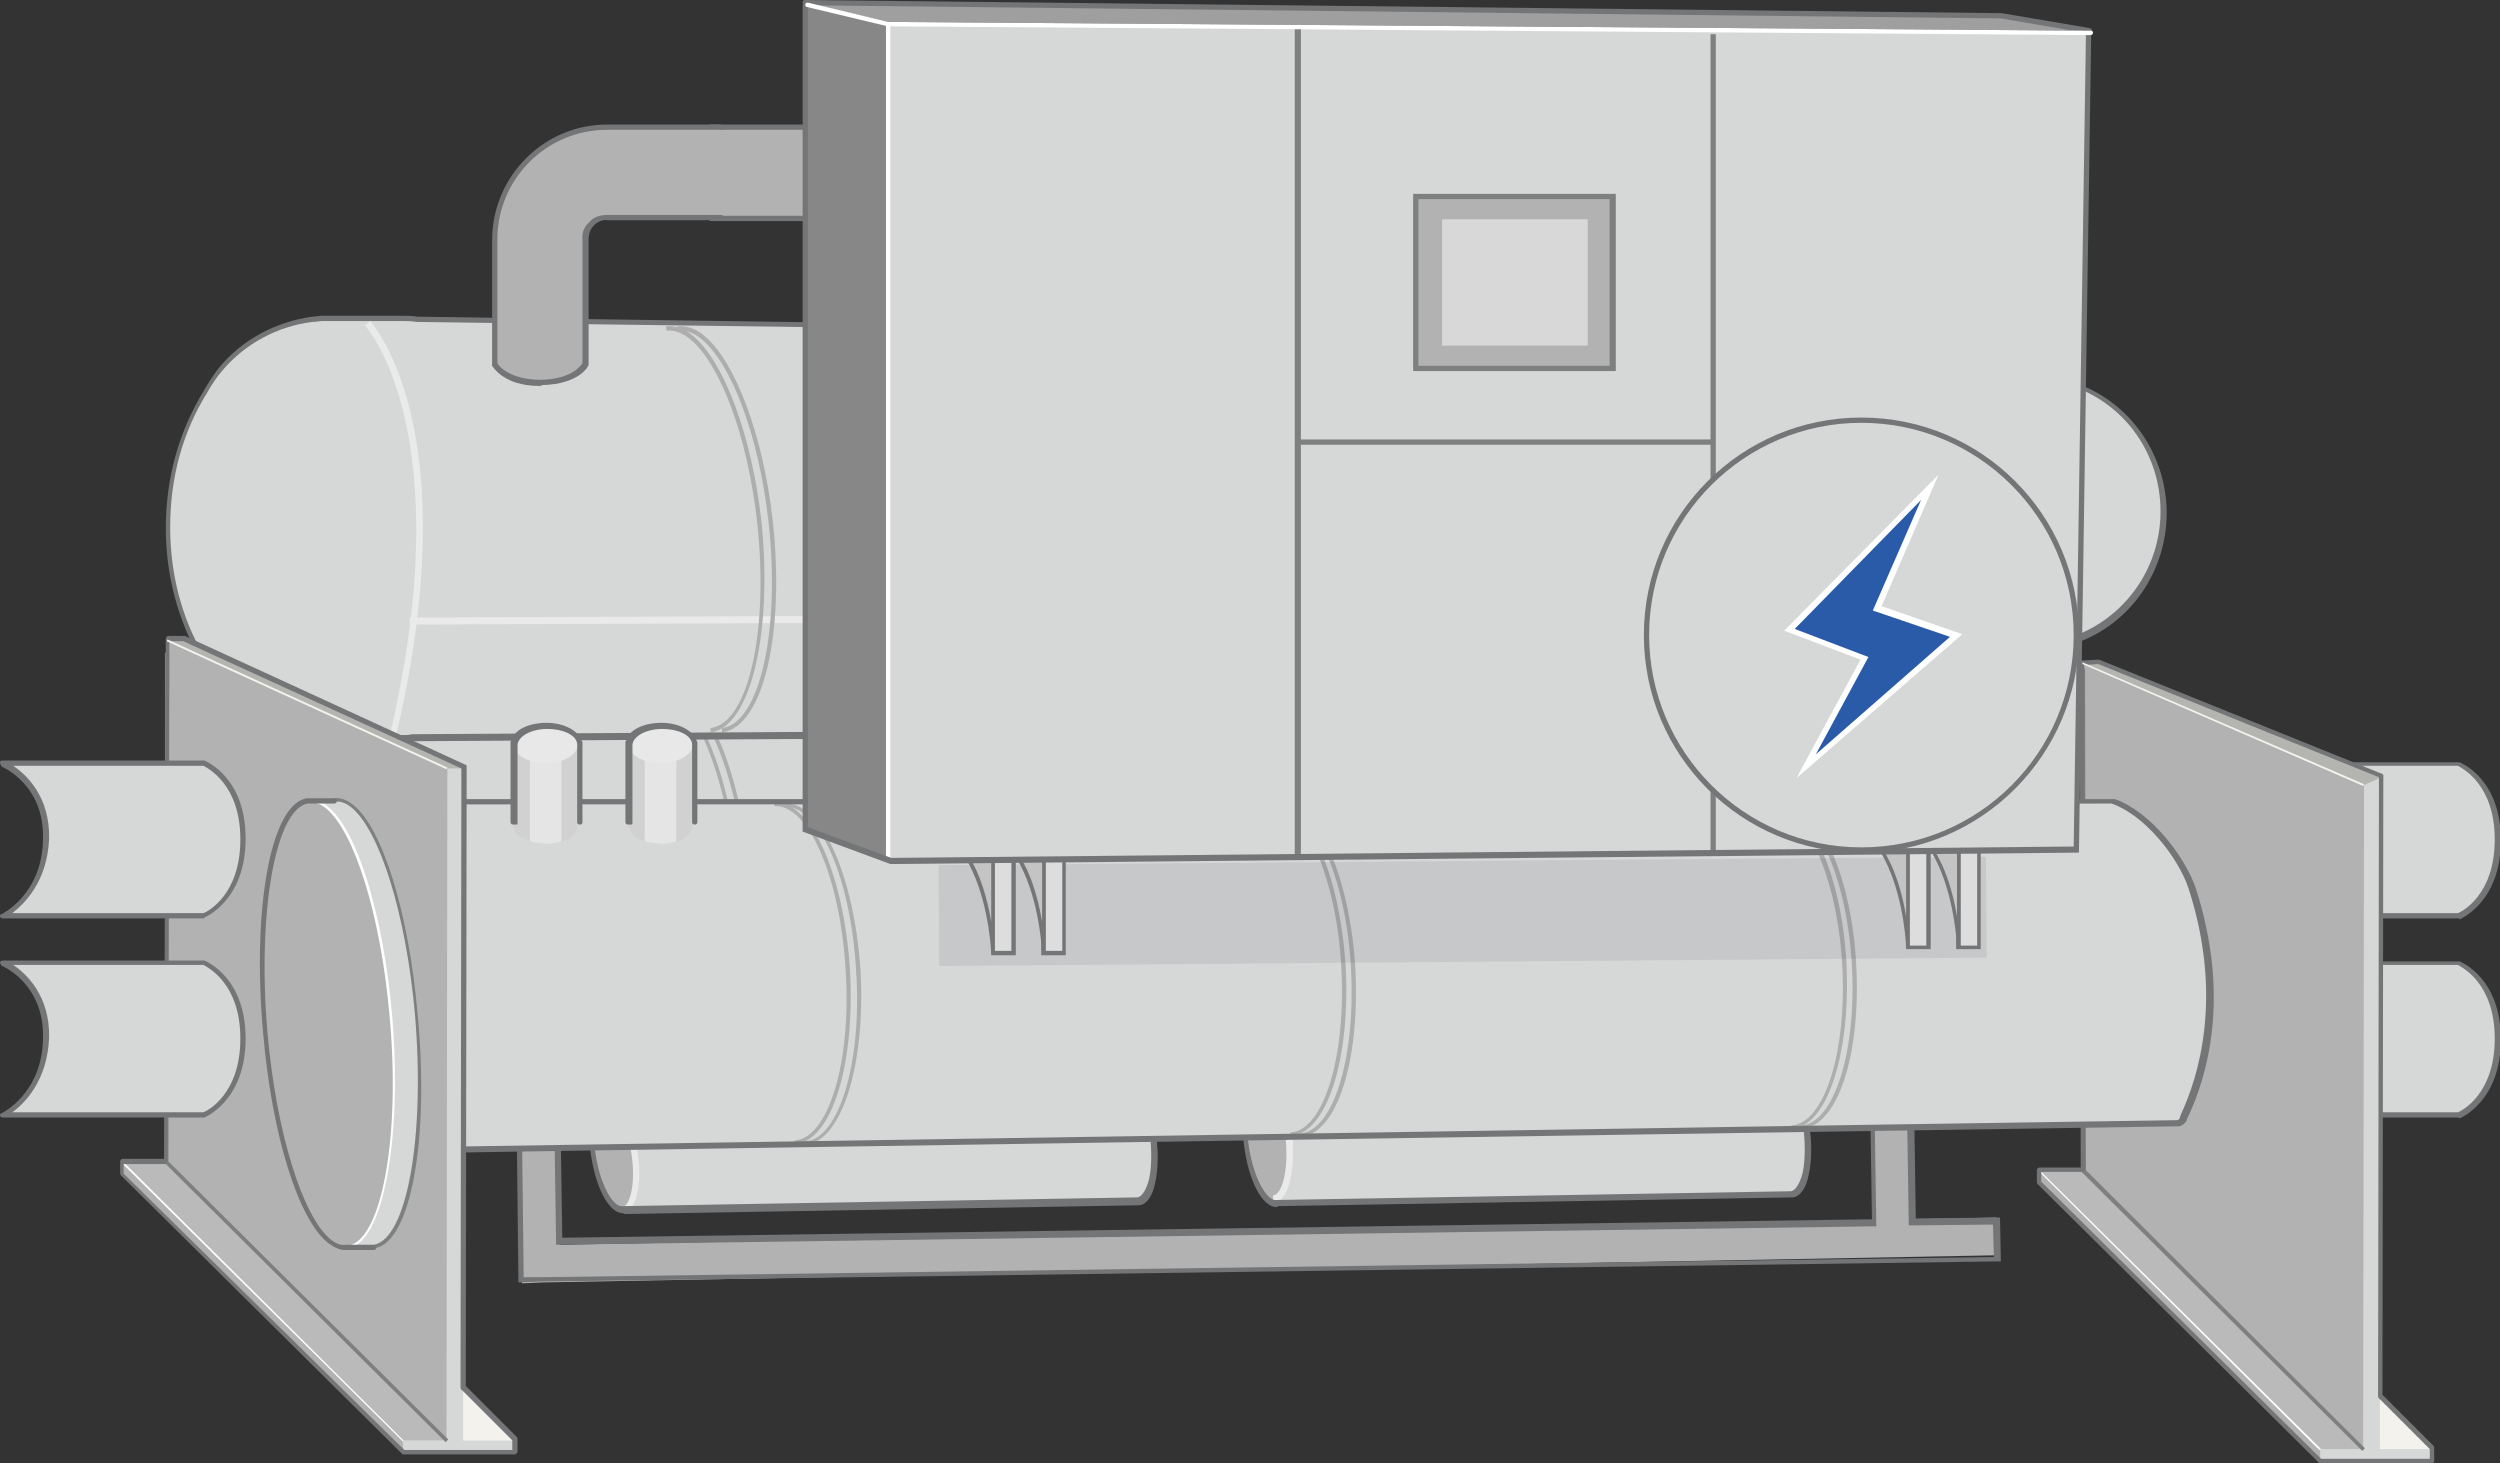 <svg version="1.1" id="图层_1" xmlns="http://www.w3.org/2000/svg" x="0" y="0" width="285" height="166.8" xml:space="preserve"><rect width="100%" height="100%" fill="#333333" stroke="none"/><style>.st0{fill:#d6d7d7}.st1{fill:#747577}.st2{fill:#f3f2ed}.st3{fill:#b2b2b2}.st4{fill:#b4b5b1}.st5{fill:#bababa}.st6{fill:#fff}.st7{fill:#7e7f7f}.st8{fill:#7a7b76}.st9{fill:#adadad}.st10{fill:#eaeaea}.st12{fill:#d1d1d1}.st13{fill:#e5e5e5}.st14{fill:#e8e8e8}.st16{fill:#ddd}.st17{fill:#c4c4c4}</style><switch><g><path class="st0" d="M280.3 104.4h-22.9s4.7-2.1 4.9-8.8c.2-6.6-4.9-8.6-4.9-8.6h22.9s4.5 1.8 4.5 8.7-4.5 8.7-4.5 8.7z"/><path class="st1" d="M280.3 104.7h-22.9c-.1 0-.3-.1-.3-.2s0-.3.2-.3c0 0 4.6-2.2 4.7-8.5.2-6.3-4.7-8.3-4.7-8.3-.1-.1-.2-.2-.2-.3 0-.1.2-.2.3-.2h23c.2.1 4.7 1.9 4.7 8.9s-4.5 8.9-4.7 9l-.1-.1zm-21.9-.6h21.8c.5-.2 4.2-2.1 4.2-8.4 0-6.3-3.7-8.1-4.2-8.4h-21.7c1.5 1 4.2 3.5 4.1 8.3-.2 4.9-2.8 7.4-4.2 8.5z"/><path class="st0" d="M280.3 127.1h-22.9s4.7-2.1 4.9-8.8c.2-6.6-4.9-8.6-4.9-8.6h22.9s4.5 1.8 4.5 8.7-4.5 8.7-4.5 8.7z"/><path class="st1" d="M280.3 127.4h-22.9c-.1 0-.3-.1-.3-.2s0-.3.2-.3c0 0 4.6-2.2 4.7-8.5.2-6.3-4.7-8.3-4.7-8.3-.1-.1-.2-.2-.2-.3 0-.1.2-.2.3-.2h23c.2.1 4.7 1.9 4.7 8.9s-4.5 8.9-4.7 9l-.1-.1zm-21.9-.6h21.8c.5-.2 4.2-2.1 4.2-8.4 0-6.3-3.7-8.1-4.2-8.4h-21.7c1.5 1 4.2 3.5 4.1 8.3-.2 4.9-2.8 7.5-4.2 8.5z"/><path class="st2" d="M271.3 159.3v5.9l.2-76.6-32.2-13h-1.9v57.9h-4.9v1.5l32 31.7h12.7v-1.5z"/><path class="st0" d="M271.5 88.6l-32.2-13h-1.9l.1 57.9h-5v1.5l32 31.7h12.7v-1.5h-5.9z"/><path class="st3" d="M269.5 89.5l-32.1-13.9.1 57.9 31.9 31.7z"/><path class="st4" d="M271.5 88.6l-2 .9-32.1-13.9h1.9z"/><path class="st5" d="M269.4 165.2h-4.9l-32-31.7h5z"/><path class="st3" d="M264.5 166.7l-32-31.7v-1.5l32 31.7z"/><path class="st6" d="M264.4 165.3l-31.9-31.7.1-.1 32 31.7z"/><path class="st7" d="M269.3 165.4l-32-31.8v-.1l-.1-57.3h.5l.1 57.2 31.8 31.7z"/><path class="st1" d="M277.2 166.8h-12.7c-.1 0-.2 0-.2-.1l-32-31.7s-.1-.1-.1-.2v-1.4c0-.1.1-.3.3-.3h4.7l-.1-57.5c0-.1.1-.2.2-.3l1.9-.1h.1l32.2 13c.1 0 .2.1.2.2l-.1 70.6 5.8 5.8s.1.1.1.2v1.5c0 .2-.1.3-.3.3zm-12.6-.5H277v-1.1l-5.7-5.7s-.1 0-.1-.1c0 0-.1-.1-.1-.2l.1-70.6-32-12.9-1.6.1.1 57.5c0 .1 0 .1-.1.2s-.1.1-.2.1h-4.7v1.1l31.9 31.6z"/><path class="st2" d="M269.4 89.6l-32-13.9v-.2l32.1 13.9z"/><path class="st3" d="M227.7 143.1l-.1-4.3-9.6.2-.2-13.2h-4.4l.2 13.3-149.8 2.8-.3-13.2h-4.4l.4 17.6 2.2-.1z"/><path class="st1" d="M59.1 146.2l-.2-18.2 5-.1.2 13.2 149.3-2.1-.2-13.2 5-.1.2 13.2 9.6-.1.1 5h-.3l-166.3 2.3-2.4.1zm.4-17.5l.2 16.9h2.2l165.4-2.3-.1-3.7-9.6.1-.2-13.2-3.7.1.2 13.2h-.3l-150.2 2.1-.2-13.2h-3.7z"/><path class="st0" d="M23.8 119.5c-.2 0-.4-.1-.5-.2-.2-.2-.2-.4-.2-.6l1.1-41.4c0-.4.4-.8.8-.8l199.8-1.1h.2c3.9 1.2 6.8 3.6 8.6 7.2 5.5 11-.6 28.9-.8 29.7-.1.3-.4.5-.7.5-.1.2-208.3 6.7-208.3 6.7z"/><path class="st1" d="M23.8 119.8c-.3 0-.5-.1-.7-.3-.2-.2-.3-.5-.3-.8l1.1-41.4c0-.6.5-1.1 1.1-1.1l199.8-1.1h.3c4 1.2 6.9 3.7 8.8 7.4 5.6 11.1-.5 29.2-.8 30-.1.4-.5.7-1 .7l-208.3 6.6zm200.9-44c-.3 0-197.8 1-199.8 1.1-.2 0-.4.2-.5.4l-1.1 41.4c0 .1 0 .2.1.3.1.1.2.1.3.1 1.7-.1 206.1-6.4 208.2-6.5.2 0 .4-.1.4-.3.3-.8 6.3-18.6.8-29.5-1.8-3.5-4.6-5.9-8.4-7.1.1.1.1.1 0 .1z"/><path class="st8" d="M132.4 117.3l-.1-.5c3.9-.5 6.1-9.8 4.8-20.8-1.2-10.8-5.3-19.2-9.1-19.2h-.3l-.1-.5c4.2-.5 8.6 8.1 9.9 19.6 1.4 11.6-.8 20.9-5.1 21.4z"/><path class="st8" d="M131.2 117.3l-.1-.5c3.9-.5 6.1-9.8 4.8-20.8-1.2-10.8-5.3-19.2-9.1-19.2h-.3l-.1-.5c4.3-.5 8.6 8.1 9.9 19.6 1.4 11.6-.8 20.9-5.1 21.4z"/><path class="st9" d="M80.1 118.7l-.1-.5c3.9-.5 6.1-9.8 4.8-20.8-1.3-11-5.5-19.7-9.4-19.2l-.1-.5c4.2-.5 8.6 8.1 9.9 19.6 1.4 11.6-.9 20.9-5.1 21.4z"/><path class="st9" d="M78.9 118.7l-.1-.5c3.9-.5 6.1-9.8 4.8-20.8-1.3-11-5.5-19.7-9.4-19.2l-.1-.5h.3c4.1 0 8.3 8.5 9.6 19.6 1.4 11.6-.9 20.9-5.1 21.4z"/><path class="st8" d="M189.9 113.6l-.1-.5c3.8-.4 5.9-9.6 4.7-20.3-1.2-10.5-5.2-18.8-8.9-18.8h-.3l-.1-.5c4.2-.5 8.4 7.9 9.7 19.1 1.4 11.3-.9 20.5-5 21z"/><path class="st8" d="M188.7 113.6l-.1-.5c3.8-.4 5.9-9.6 4.7-20.3-1.2-10.8-5.3-19.2-9.1-18.8l-.1-.5c4.2-.5 8.4 7.9 9.7 19.1 1.3 11.3-.9 20.5-5.1 21z"/><path class="st0" d="M127.9 122.5l-58.7.9c-1.4.2-2.2 3.6-1.7 7.6.5 4 2.1 7.1 3.6 6.9l58.7-.9c1.4-.2 2.2-3.6 1.7-7.6-.6-4-2.2-7.1-3.6-6.9z"/><ellipse transform="rotate(-7.52 69.79 130.725)" class="st3" cx="69.8" cy="130.7" rx="2.4" ry="7.3"/><path class="st10" d="M70.9 138.3l-.1-.6c1-.1 1.7-2.6 1.2-6.1-.5-3.4-2-5.7-2.9-5.6l-.1-.6c1.8-.2 3.3 3 3.7 6.1.5 3.1 0 6.6-1.8 6.8z"/><path class="st1" d="M71 138.3c-1.6 0-3.2-3-3.7-7.2-.3-2-.2-3.9.1-5.3.3-1.6 1-2.5 1.8-2.6l58.7-.9c1.7-.2 3.4 2.9 3.9 7.2.3 2 .2 3.9-.1 5.3-.3 1.6-1 2.5-1.8 2.6l-58.7 1c-.1-.1-.2-.1-.2-.1zm57-15.5s-.1 0 0 0h-.1l-58.7.9c-.5.1-1 .9-1.3 2.1-.3 1.4-.3 3.2-.1 5.1.5 4.1 2.1 6.8 3.2 6.6l58.7-1c.5-.1 1-.9 1.3-2.1.3-1.4.3-3.2.1-5.1-.5-3.8-2-6.5-3.1-6.5zm-.1-.3z"/><path class="st0" d="M202.4 121.6l-58.7 1.2c-1.4.2-2.2 3.6-1.6 7.6.5 4 2.2 7.1 3.6 6.9l58.7-1.2c1.4-.2 2.2-3.6 1.6-7.6-.6-4-2.2-7.1-3.6-6.9z"/><ellipse transform="rotate(-6.636 144.34 129.511)" class="st3" cx="144.3" cy="129.5" rx="2.4" ry="7.3"/><path class="st10" d="M145.2 137.1l-.1-.8c1.1-.1 1.9-3.1 1.4-7.1-.5-4.1-2-6.7-3-6.6l-.1-.8c2-.2 3.5 3.6 3.9 7.3.4 3.7-.2 7.8-2.1 8z"/><path class="st1" d="M145.5 137.6c-1.6 0-3.2-3-3.7-7.2-.4-3.2-.1-6 .9-7.3.3-.4.7-.6 1-.7l58.7-1c1.7-.2 3.4 2.9 3.9 7.2.3 2 .2 3.9-.1 5.3-.3 1.6-1 2.5-1.8 2.6l-58.7 1c-.1.1-.1.1-.2.1zm57-15.6h-.1l-58.7 1c-.2 0-.4.2-.6.4-.8 1.1-1.2 3.8-.8 6.8.5 4.1 2.2 6.8 3.2 6.6l58.7-1c.5-.1 1-.9 1.3-2.1.3-1.4.3-3.2.1-5.1-.5-3.9-2-6.6-3.1-6.6zm-.1-.3z"/><path class="st0" d="M39.1 131.3c-.2 0-.4-.1-.5-.2-.1-.2-.2-.4-.2-.6l1.7-38.4c0-.4.4-.7.8-.7h200.3c3.8 1.3 7.1 6.3 8.8 9.9 5.2 11.1-.8 25.5-1 26.3-.1.3-.4.5-.7.5-.1 0-209.2 3.2-209.2 3.2z"/><path class="st9" d="M205.3 128.7v-.4c3.8-.2 6.4-8.5 5.8-18.5-.6-10-4.3-18-8.1-17.9v-.4c4.1-.2 8 7.8 8.6 18.3.6 10.4-2.1 18.7-6.3 18.9z"/><path class="st9" d="M204.2 128.7v-.4c3.8-.2 6.4-8.5 5.8-18.5-.6-10-4.3-18-8.1-17.9v-.4c4.2-.2 8 7.8 8.6 18.3.5 10.3-2.2 18.7-6.3 18.9zm-56 .9v-.4c3.8-.2 6.4-8.7 5.8-19-.6-10.3-4.3-18.4-8.1-18.3v-.4c4.1-.2 7.9 8 8.6 18.7.6 10.7-2.1 19.2-6.3 19.4z"/><path class="st9" d="M147.1 129.5v-.4c3.8-.2 6.4-8.7 5.8-19-.6-10.3-4.3-18.4-8.1-18.3v-.4c4.2-.2 7.9 8 8.6 18.7.6 10.7-2.2 19.2-6.3 19.4zm-55.3 1v-.4c3.8-.2 6.5-8.9 5.8-19.4-.6-10.5-4.2-18.9-8.1-18.7v-.4c4.1-.2 7.9 8.2 8.6 19.1.6 10.8-2.2 19.5-6.3 19.8z"/><path class="st9" d="M90.6 130.4v-.4c3.8-.2 6.5-8.9 5.8-19.4-.6-10.5-4.2-18.9-8.1-18.7v-.4c4.2-.2 7.9 8.2 8.6 19.1.6 10.8-2.1 19.6-6.3 19.8z"/><path class="st1" d="M39.1 131.6c-.3 0-.5-.1-.7-.3-.2-.2-.3-.5-.3-.8l2.2-38.4c0-.6.5-1 1.1-1h199.7c4 1.4 7.9 6.4 9.2 10.1 4.1 12.6 1.2 21.8-.9 26.2-.1.1-.1.2-.1.3-.2.4-.6.7-1 .7-205.2 3.1-209.1 3.2-209.2 3.2zm2.3-39.9c-.3 0-.4.2-.5.4l-2.2 38.4c0 .1 0 .3.1.3.1.1.2.1.3.1 1.8 0 206.9-3.2 209-3.2.2 0 .4-.1.4-.3 0-.1.1-.2.1-.3 2-4.3 4.9-13.4.9-25.8-1.2-3.6-5-8.4-8.8-9.7-3 .1-197.3.1-199.3.1z"/><path class="st0" d="M246.6 58.5c0-6.8-4.3-12.5-10.3-14.6l.4-4.8-189.2-2.7c-.6-.1-1.2-.1-1.7-.1h-9c-.4 0-.8.1-1.2.1-4.2.5-7.9 2.7-10.5 5.8-.7.8-1.2 1.7-1.7 2.6-2.7 4.3-4.3 9.6-4.3 15.4 0 5.5 1.4 10.6 3.9 14.8 2.5 5.2 7.7 9 13.8 9.2v.1l5.7-.1h3.2c.4 0 .9 0 1.3-.1h189.2v-11c6.1-2.1 10.4-7.9 10.4-14.6z"/><path class="st10" d="M46.7 71.2v-.8l152.6-.6v.8z"/><path class="st9" d="M82.3 83.5V83c4.3-.5 6.7-11.1 5.3-23.6-1.1-9.7-4.2-18-7.7-20.8-.9-.7-1.8-1-2.6-.9l-.1-.5c1-.1 2 .2 3 1 3.6 2.9 6.8 11.4 7.9 21.2 1.4 12.9-1.1 23.5-5.8 24.1z"/><path class="st9" d="M81 83.5V83c4.3-.5 6.7-11.1 5.3-23.6-1.1-9.7-4.2-18-7.7-20.8-.9-.7-1.8-1-2.6-.9l-.1-.5c1-.1 2 .2 3 1 3.6 2.9 6.8 11.4 7.9 21.2 1.3 12.7-1.2 23.5-5.8 24.1z"/><path class="st1" d="M36.8 84.6c-.1 0-.2 0-.2-.1-6-.4-11.3-4-13.8-9.4-2.5-4.4-3.9-9.5-3.9-14.9 0-5.7 1.5-11 4.3-15.6.5-.9 1.1-1.8 1.7-2.6 2.7-3.3 6.5-5.3 10.7-5.9.4 0 .7-.1 1.1-.1 0 0 .1-.1.1 0h9c.6 0 1.2 0 1.8.1l189.2 2.7c.1 0 .2 0 .2.1.1.1.1.2.1.2l-.4 4.6c6.2 2.2 10.3 8.2 10.3 14.8 0 6.6-4.1 12.6-10.3 14.8l.1 9.8c0 .1 0 .2-.1.2-.1.1-.1.1-.2.1L47.1 84.5c-.4 0-.8.1-1.3.1h-9zm.1-48h-.1c-.4 0-.8.1-1.2.1-4 .5-7.7 2.5-10.3 5.6-.6.7-1.2 1.6-1.7 2.5-2.8 4.5-4.2 9.7-4.2 15.3 0 5.3 1.3 10.3 3.8 14.6 2.5 5.3 7.7 8.8 13.6 9.1.1 0 .2 0 .2.1l5.5-.1h3.2c.5 0 .9 0 1.3-.1l189.1-1.1-.1-9.7c0-.1.1-.3.2-.3 6-2.1 10.1-7.8 10.1-14.3 0-6.5-4-12.2-10.1-14.3-.1 0-.2-.2-.2-.3l.4-4.5-188.9-2.5c-.6-.1-1.2-.1-1.7-.1H36.9z"/><path class="st10" d="M45.1 84.1l-.7-.1c8.2-34.8-2.7-46.8-2.8-46.9l.6-.5c.3.4 11.2 12.4 2.9 47.5z"/><path class="st2" d="M52.8 158.3v5.9h-.1l.2-76.6-32-14.6H19l-.1 59.5h-5v1.5l32 31.7h12.7v-1.5h.1z"/><path class="st0" d="M52.9 87.6L21 73h-1.9l-.2 59.5H14v1.5l32 31.7h12.6v-1.5h-5.8z"/><path class="st3" d="M51 87.6L19.1 73l-.2 59.5 32 31.7z"/><path class="st4" d="M52.9 87.6H51L19.1 73H21z"/><path class="st5" d="M50.9 164.2h-5L14 132.5h4.9z"/><path class="st2" d="M58.7 164.2h-5.9v-5.9z"/><path class="st3" d="M46 165.7L14 134v-1.5l31.9 31.7z"/><path class="st6" d="M45.9 164.3l-32-31.7.2-.1L46 164.2z"/><path class="st7" d="M50.8 164.4l-32-31.8V74.4h.5l-.1 58 31.9 31.7z"/><path class="st1" d="M58.7 165.8H46c-.1 0-.2 0-.2-.1l-32-31.7s-.1-.1-.1-.2v-1.4c0-.1.1-.3.3-.3h4.7l.2-59.3c0-.1.1-.3.3-.3h1.9l32 14.7c.1 0 .1.1.1.2l-.1 70.6 5.8 5.8s.1.1.1.2v1.5c-.1.2-.2.3-.3.3zm-12.6-.5h12.3v-1.1l-5.7-5.7s-.1 0-.1-.1c0 0-.1-.1-.1-.2l.1-70.6-31.7-14.5h-1.6l-.2 59.3c0 .1-.1.3-.3.3h-4.7v1.1l32 31.5z"/><path class="st2" d="M50.9 87.7L19 73.1l.1-.2L51 87.5z"/><path class="st12" d="M58.5 93.7v-9.1c0 1.2 1.7 2.2 3.7 2.2s3.7-1 3.7-2.2v9.1c0 2.1-2.2 2.5-3.7 2.5-1.4-.1-3.7-.4-3.7-2.5"/><path class="st13" d="M60.4 95.9v-9.5s.9.3 1.8.3 1.8-.3 1.8-.3v9.5c-.4.2-1.2.3-1.8.3-.7-.1-1.3-.1-1.8-.3z"/><ellipse class="st14" cx="62.2" cy="84.8" rx="3.7" ry="2.2"/><path class="st12" d="M71.6 93.7v-9.1c0 1.2 1.7 2.2 3.7 2.2 2.1 0 3.7-1 3.7-2.2v9.1c0 2.1-2.2 2.5-3.7 2.5-1.4-.1-3.7-.4-3.7-2.5"/><path class="st13" d="M73.5 95.9v-9.5s.9.3 1.8.3 1.8-.3 1.8-.3v9.5c-.4.2-1.2.3-1.8.3-.6-.1-1.3-.1-1.8-.3z"/><ellipse class="st14" cx="75.3" cy="84.8" rx="3.7" ry="2.2"/><path class="st1" d="M58.5 94c-.2 0-.3-.1-.3-.3v-9.1c0-.1 0-.1.1-.2.3-1.2 2-2 4-2s3.6.9 4 2c0 .1.1.1.1.2v9.1c0 .2-.1.3-.3.3-.2 0-.3-.1-.3-.3v-8.9c-.1-1-1.6-1.7-3.4-1.7-1.8 0-3.3.8-3.4 1.8v8.9c0 .1 0 .2-.1.2h-.4zm13.1 0c-.2 0-.3-.1-.3-.3v-9.1c0-.1 0-.1.1-.2.3-1.2 2-2 4-2s3.6.9 4 2c0 .1.1.1.1.2v9.1c0 .2-.1.3-.3.3-.2 0-.3-.1-.3-.3v-8.9c-.1-1-1.6-1.7-3.4-1.7-1.8 0-3.3.8-3.4 1.8v8.9c0 .1 0 .2-.1.2h-.4z"/><path class="st3" d="M80.9 14.5h25.5c1.7 0 3 2.3 3 5.2s-1.3 5.2-3 5.2H80.9"/><path class="st1" d="M106.4 25.2H80.9v-.6h25.5c1.5 0 2.7-2.2 2.7-4.9 0-2.6-1.2-4.8-2.6-4.9H80.9v-.6h25.5c1.9 0 3.3 2.4 3.3 5.5s-1.5 5.5-3.3 5.5z"/><path class="st3" d="M82.1 24.9H69.2c-1.4-.1-2.6 1.1-2.5 2.5v14.2s-.9 2-5 2.1-5.3-2.1-5.3-2.1V27.4c0-7.1 5.7-12.9 12.8-12.9h12.9"/><path class="st1" d="M61.5 44c-4.1 0-5.3-2.2-5.4-2.3V27.4c0-7.3 5.9-13.2 13.1-13.2h12.9c.2 0 .3.1.3.3s-.1.3-.3.3H69.2c-6.9 0-12.5 5.6-12.5 12.5v14.1c.2.4 1.5 1.9 5 1.9 3.5-.1 4.5-1.6 4.7-1.9V27.3c-.1-.7.2-1.5.8-2 .5-.6 1.3-.8 2.1-.8h12.9c.2 0 .3.1.3.3 0 .2-.1.3-.3.3H69.3c-.6-.1-1.2.2-1.6.6-.4.4-.6 1-.6 1.6v14.3c0 .1-1 2.2-5.3 2.3-.1.1-.2.1-.3.1z"/><path transform="matrix(1 -.008 .008 1 -.792 1.282)" opacity=".08" fill="#212333" d="M107 98.2h119.4v11.5H107z"/><path class="st16" d="M223.3 93.1h2.3v15h-2.3z"/><path class="st1" d="M225.8 108.2H223V92.8h2.8v15.4zm-2.3-.4h1.9V93.3h-1.9v14.5z"/><path class="st17" d="M223.3 108s-.2-5.1-2.1-9.3-4.1-5.6-4.1-5.6h6.3l-.1 14.9z"/><path class="st1" d="M223.1 108c0-.1-.2-5.1-2.1-9.3-1.9-4.1-4-5.5-4.1-5.5l-.6-.4h7.2V108h-.4zm-5.4-14.7c.8.7 2.3 2.3 3.7 5.3.9 2 1.4 4.1 1.7 5.9V93.3h-5.4z"/><path class="st16" d="M217.5 93.1h2.3v15h-2.3z"/><path class="st1" d="M220.1 108.2h-2.8V92.8h2.8v15.4zm-2.4-.4h1.9V93.3h-1.9v14.5z"/><path class="st17" d="M217.5 108s-.2-5.1-2.1-9.3c-1.9-4.2-4.1-5.6-4.1-5.6h6.3l-.1 14.9z"/><path class="st1" d="M217.3 108c0-.1-.2-5.1-2.1-9.3-1.9-4.1-4-5.5-4.1-5.5l-.6-.4h7.2V108h-.4zm-5.4-14.7c.8.7 2.3 2.3 3.7 5.3.9 2 1.4 4.1 1.7 5.9V93.3h-5.4z"/><path class="st16" d="M119 93.7h2.3v15H119z"/><path class="st1" d="M121.5 108.9h-2.8V93.5h2.8v15.4zm-2.3-.5h1.9V93.9h-1.9v14.5z"/><path class="st17" d="M119 108.6s-.2-5.1-2.1-9.3c-1.9-4.2-4.1-5.6-4.1-5.6h6.3l-.1 14.9z"/><path class="st1" d="M118.8 108.7c0-.1-.2-5.1-2.1-9.3-1.9-4.1-4-5.5-4.1-5.5l-.6-.4h7.2v15.2h-.4zm-5.4-14.8c.8.7 2.3 2.3 3.7 5.3.9 2 1.4 4.1 1.7 5.9V93.9h-5.4z"/><path class="st16" d="M113.2 93.7h2.3v15h-2.3z"/><path class="st1" d="M115.8 108.9H113V93.5h2.8v15.4zm-2.4-.5h1.9V93.9h-1.9v14.5z"/><path class="st17" d="M113.2 108.6s-.2-5.1-2.1-9.3c-1.9-4.2-4.1-5.6-4.1-5.6h6.3l-.1 14.9z"/><path class="st1" d="M113 108.7c0-.1-.2-5.1-2.1-9.3-1.9-4.1-4-5.5-4.1-5.5l-.6-.4h7.2v15.2h-.4zm-5.4-14.8c.8.7 2.3 2.3 3.7 5.3.9 2 1.4 4.1 1.7 5.9V93.9h-5.4z"/><path fill="#878787" d="M91.8.5l9.5 2.3v95.4l-9.5-3.7z"/><path class="st0" d="M101.3 2.9l136.8.9-1.4 93.1-135.4 1.4z"/><path class="st7" d="M147.6 3.2h.7v94.4h-.7zm47.4.7h.6v93h-.6z"/><path class="st7" d="M147.9 50.1h47.6v.6h-47.6z"/><path class="st3" d="M161.1 22.4h22.5V42h-22.5z"/><path class="st7" d="M184.2 42.3h-23.1V22.1h23.1v20.2zm-22.5-.6h21.8v-19h-21.8v19z"/><path fill="#d8d8d8" d="M164.4 25H181v14.4h-16.6z"/><circle class="st0" cx="212.2" cy="72.4" r="24.5"/><path class="st1" d="M212.2 97.2c-13.7 0-24.8-11.1-24.8-24.8 0-13.7 11.1-24.8 24.8-24.8S237 58.7 237 72.4c0 13.6-11.1 24.8-24.8 24.8zm0-49C198.9 48.2 188 59 188 72.4c0 13.3 10.8 24.2 24.2 24.2s24.2-10.8 24.2-24.2c0-13.4-10.9-24.2-24.2-24.2z"/><path fill="#295ba9" d="M214 69.3l9 3.1-17.1 14.9 6.7-12.3-8.6-3.2 16-16.2z"/><path class="st6" d="M204.8 88.7l7.3-13.5-8.7-3.3L221 54.1l-6.5 15 9.2 3.2-18.9 16.4zm-.2-17l8.4 3.2-6 11.1 15.3-13.4-8.8-3L219 57l-14.4 14.7z"/><g><path class="st0" d="M39.7 142.1h3c3.9-.6 6.1-12.5 4.8-26.5-1.3-14-5.5-25-9.4-24.4h-3"/><ellipse transform="matrix(.997 -.084 .084 .997 -9.647 3.544)" class="st3" cx="37.4" cy="116.7" rx="7.2" ry="25.5"/><path class="st7" d="M42.7 142.3l-.1-.4c3.8-.6 5.9-12.4 4.7-26.3-1-11.3-4-21-7.3-23.6-.6-.5-1.3-.7-1.9-.6L38 91c.7-.1 1.4.1 2.2.7 3.4 2.6 6.4 12.4 7.4 23.8 1.4 14.5-.8 26.2-4.9 26.8z"/><path class="st6" d="M39.7 142.3v-.3c3.8-.6 6-12.4 4.7-26.3-1-11.3-4-21-7.3-23.6-.6-.5-1.3-.7-1.9-.6v-.3c.7-.1 1.4.1 2.1.7 3.4 2.6 6.4 12.4 7.4 23.8 1.2 14-1 26-5 26.6z"/><path class="st1" d="M39.3 142.5c-.6 0-1.2-.3-1.9-.8C34 139 31 129.4 30 117.8c-1.3-14.4.9-26.2 5-26.8h3c.2 0 .4.1.4.3 0 .2-.1.3-.3.3h-3c-3.7.6-5.8 12.5-4.6 26.2 1 11.3 4 20.9 7.2 23.5.6.5 1.2.7 1.8.6h3c.2 0 .3.1.4.3 0 .2-.1.3-.3.3H39.3z"/></g><path fill="#a09f9f" d="M238.1 3.5l-9.9-1.7L91.8.3l9.5 2.2"/><path class="st1" d="M238.1 3.8l-10-1.7L91.8.6c-.2 0-.3-.1-.3-.3 0-.2.1-.3.3-.3l136.4 1.5 10 1.7c.2 0 .3.2.3.4-.1.1-.2.2-.4.2z"/><path class="st6" d="M101 2.9h.5v94.9h-.5z"/><path class="st1" d="M101.5 98.5l-10-3.7V.5h.6v93.8l9.5 3.5 134.8-1.3 1.4-92.8h.6L237 97.2h-.3z"/><path class="st6" d="M238.3 4L101.2 3 92 .8c-.1 0-.2-.1-.2-.3 0-.1.1-.2.3-.2l9.2 2.2 137.1 1c.1 0 .2.1.2.2 0 .2-.1.3-.3.3z"/><g><path class="st0" d="M23.2 104.4H.3s4.7-2.1 4.9-8.8C5.4 89 .3 87 .3 87h22.9s4.5 1.8 4.5 8.7-4.5 8.7-4.5 8.7z"/><path class="st1" d="M23.2 104.7H.3c-.1 0-.3-.1-.3-.2s0-.3.2-.3c0 0 4.6-2.2 4.7-8.5.2-6.3-4.7-8.3-4.7-8.3-.1-.2-.2-.3-.2-.5s.2-.2.3-.2h23c.2.1 4.7 1.9 4.7 8.9s-4.5 8.9-4.7 9c0 .1 0 .1-.1.1zm-21.8-.6h21.8c.5-.2 4.2-2.1 4.2-8.4 0-6.3-3.7-8.1-4.2-8.4H1.5c1.5 1 4.2 3.5 4.1 8.3-.2 4.9-2.8 7.4-4.2 8.5z"/></g><g><path class="st0" d="M23.2 127.1H.3s4.7-2.1 4.9-8.8c.2-6.6-4.9-8.6-4.9-8.6h22.9s4.5 1.8 4.5 8.7-4.5 8.7-4.5 8.7z"/><path class="st1" d="M23.2 127.4H.3c-.1 0-.3-.1-.3-.2s0-.3.2-.3c0 0 4.6-2.2 4.7-8.5.2-6.3-4.7-8.3-4.7-8.3-.1-.1-.2-.3-.2-.4s.2-.2.3-.2h23c.2.1 4.7 1.9 4.7 8.9s-4.5 8.9-4.7 9h-.1zm-21.8-.6h21.8c.5-.2 4.2-2.1 4.2-8.4 0-6.3-3.7-8.1-4.2-8.4H1.5c1.5 1 4.2 3.5 4.1 8.3-.2 4.9-2.8 7.5-4.2 8.5z"/></g></g></switch></svg>